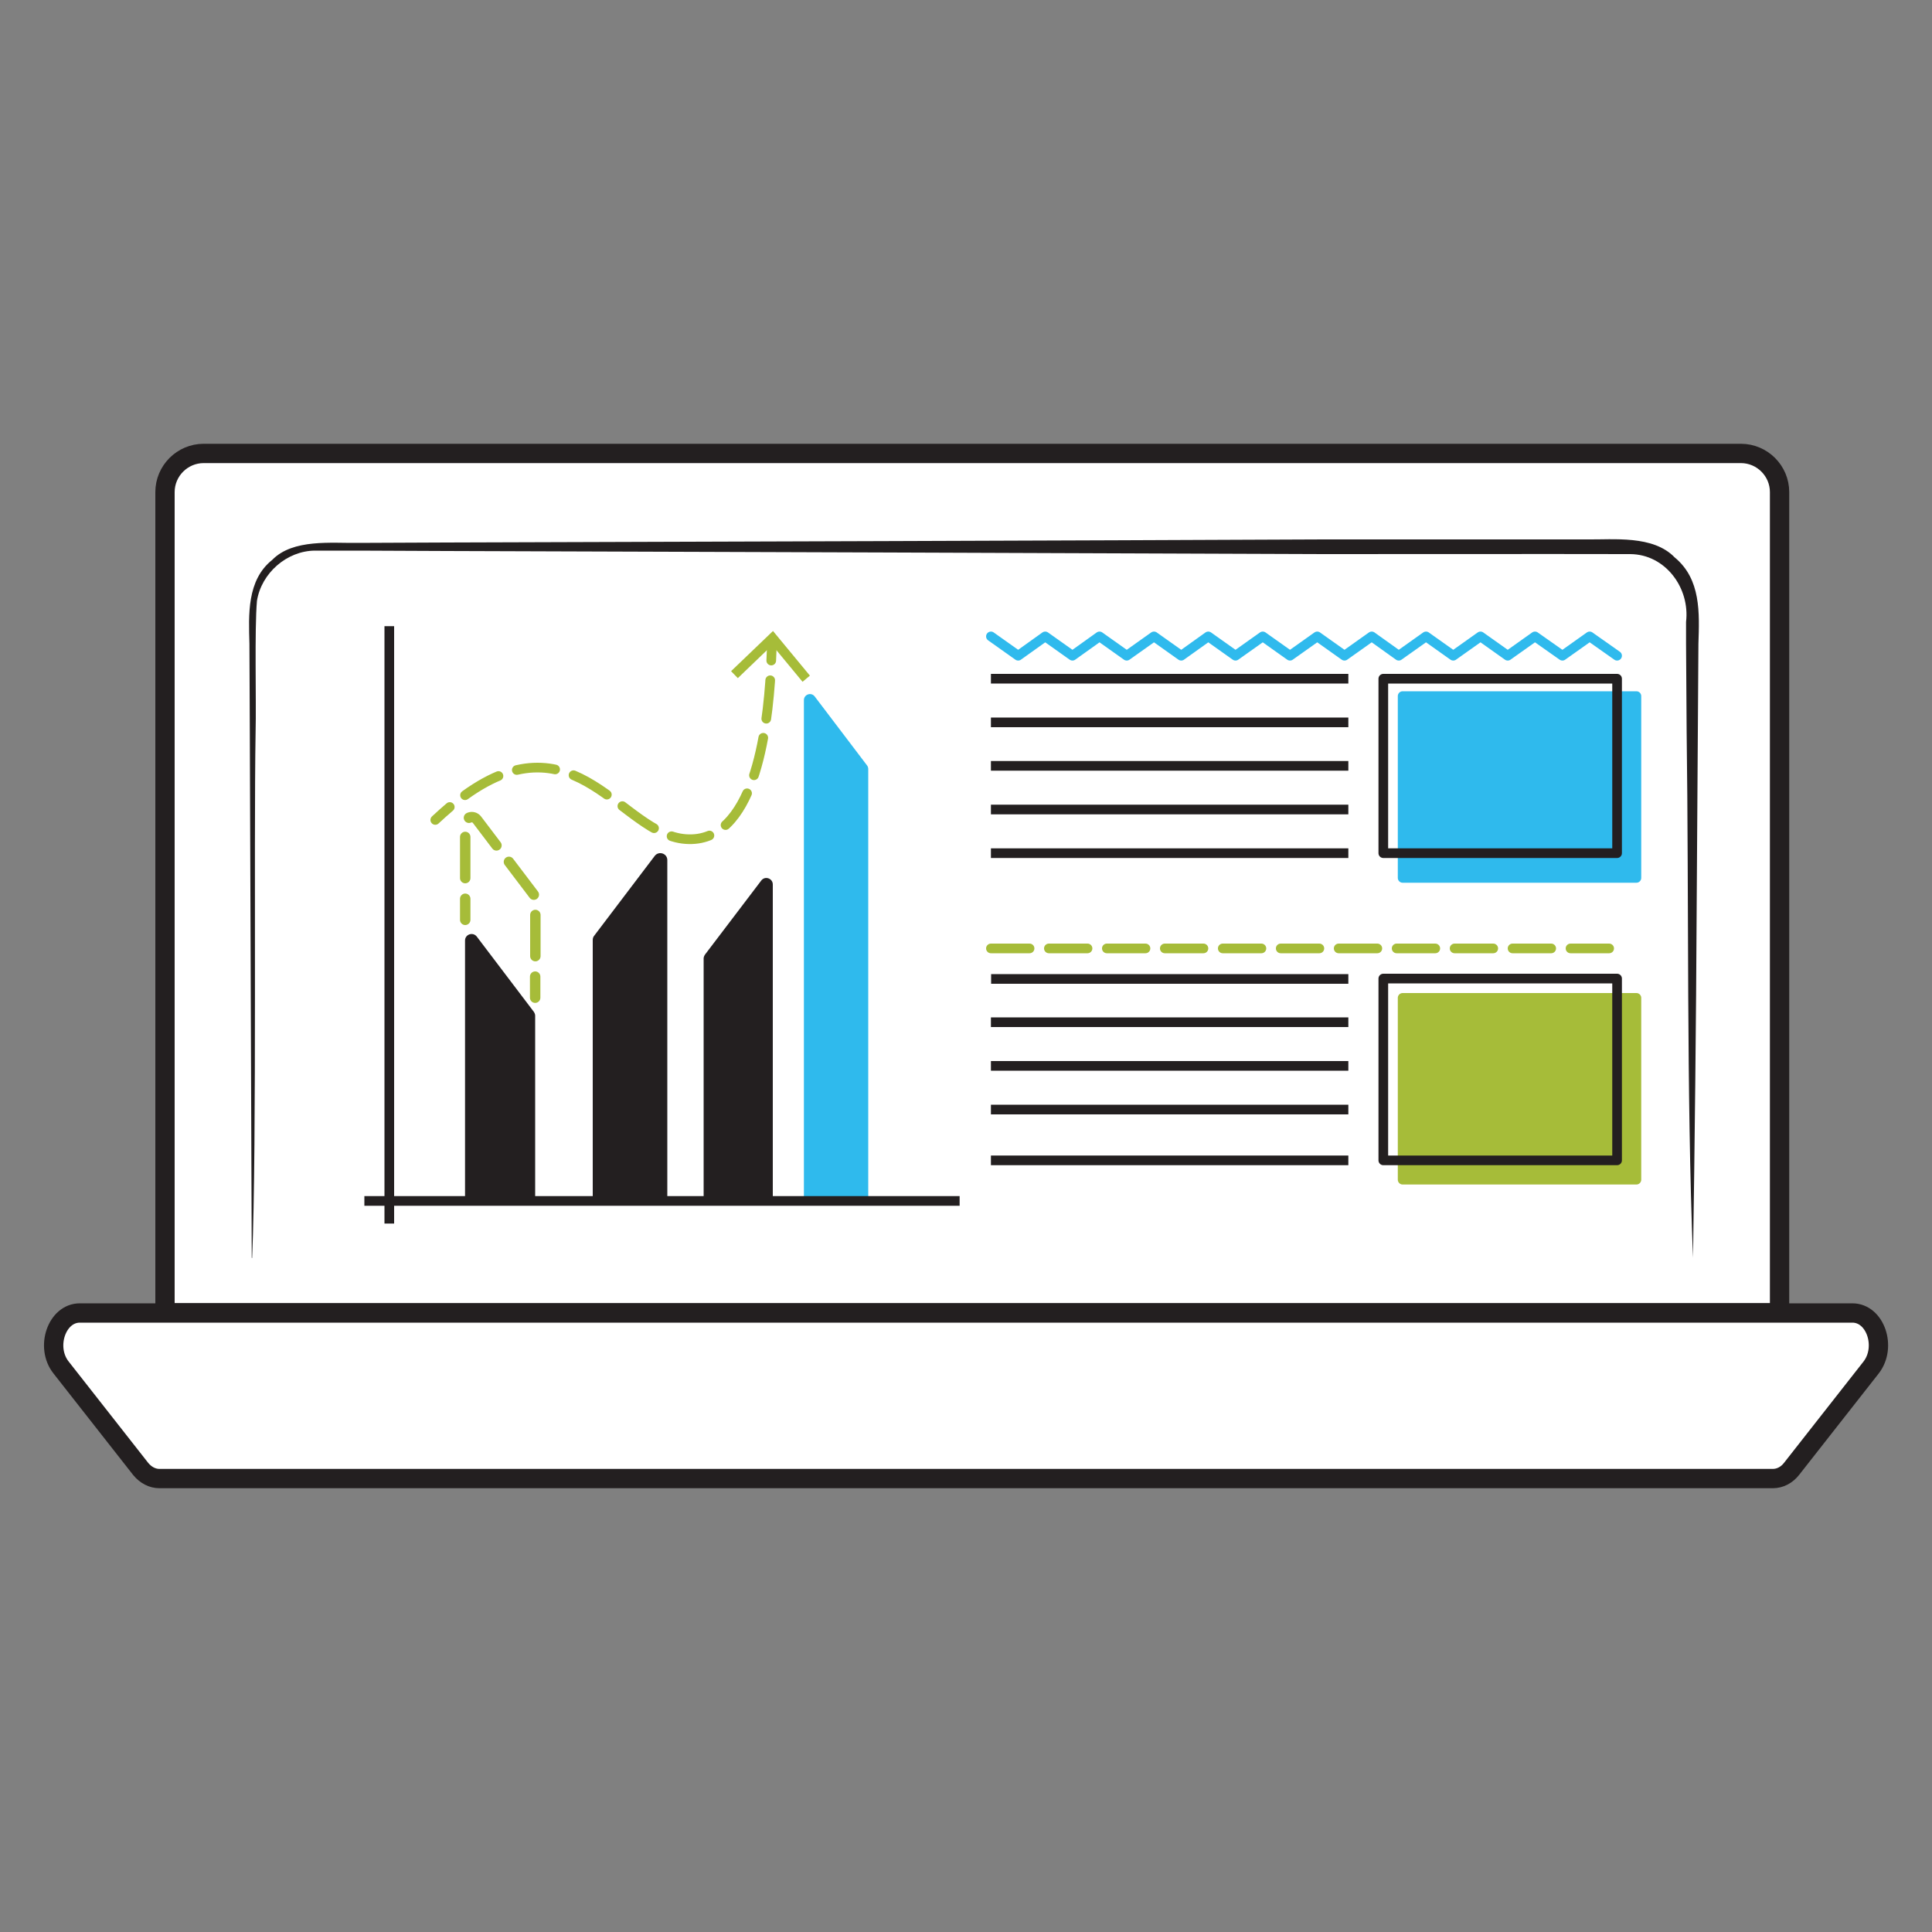 <?xml version="1.0" encoding="UTF-8"?>
<svg id="m_v" data-name="m&amp;amp;v" xmlns="http://www.w3.org/2000/svg" viewBox="0 0 100 100">
  <rect x="0" y="0" width="100" height="100" fill="#808080" stroke="none"/>
  <defs>
    <style>
      .cls-1, .cls-2 {
        fill: #fff;
      }

      .cls-3, .cls-4, .cls-5, .cls-6, .cls-7, .cls-8, .cls-9, .cls-10, .cls-11 {
        stroke-linecap: round;
      }

      .cls-3, .cls-4, .cls-7, .cls-8, .cls-9, .cls-10 {
        stroke: #a6bc39;
      }

      .cls-3, .cls-5, .cls-7, .cls-8, .cls-9, .cls-10, .cls-12, .cls-13, .cls-11 {
        fill: none;
      }

      .cls-3, .cls-8 {
        stroke-linejoin: bevel;
        stroke-width: .54px;
      }

      .cls-4, .cls-5, .cls-6, .cls-7, .cls-9, .cls-10, .cls-12, .cls-13, .cls-11 {
        stroke-width: .5px;
      }

      .cls-4, .cls-5, .cls-6, .cls-7, .cls-9, .cls-10, .cls-12, .cls-11 {
        stroke-linejoin: round;
      }

      .cls-4, .cls-14 {
        fill: #a6bc39;
      }

      .cls-5, .cls-2, .cls-12, .cls-13 {
        stroke: #231f20;
      }

      .cls-2, .cls-13 {
        stroke-miterlimit: 10;
      }

      .cls-6, .cls-15 {
        fill: #2fbaed;
      }

      .cls-6, .cls-11 {
        stroke: #2fbaed;
      }

      .cls-7 {
        stroke-dasharray: 0 0 2 1;
      }

      .cls-8 {
        stroke-dasharray: 0 0 2.13 1.07;
      }

      .cls-10 {
        stroke-dasharray: 0 0 2 1;
      }

      .cls-12 {
        stroke-linecap: square;
      }

      .cls-16 {
        fill: #231f20;
      }
    </style>
  </defs>
  <g>
    <path class="cls-2" d="m10.54,23.47h79.57c1.1,0,2,.9,2,2v42.48H8.54V25.47c0-1.1.9-2,2-2Z"/>
    <g>
      <path class="cls-1" d="m13.07,65.1V31.62c0-1.83,1.49-3.32,3.32-3.32h67.87c1.83,0,3.32,1.49,3.32,3.32v33.48"/>
      <path class="cls-16" d="m13.03,65.1c-.02-6.07-.08-21.38-.1-27.24,0,0-.02-4.54-.02-4.54-.04-1.49-.14-3.29,1.18-4.34,1.07-1.1,3.07-.86,4.46-.88,0,0,4.54-.02,4.54-.02,13.03-.04,32.32-.1,45.4-.16,2.93,0,10.77,0,13.62,0,1.41.02,3.45-.23,4.57.93,1.37,1.13,1.28,2.88,1.23,4.47,0,0-.03,4.54-.03,4.54,0,0-.06,9.08-.06,9.08-.03,6.05-.1,12.11-.19,18.16-.34-8.54-.21-18.5-.33-27.24,0,0-.03-4.54-.03-4.54,0,0,0-1.13,0-1.13.21-1.76-1.07-3.5-2.89-3.51-4.04-.01-11.75,0-15.88,0-13.1-.05-32.35-.12-45.4-.16,0,0-4.54-.02-4.54-.02,0,0-2.26,0-2.26,0-1.45.01-2.77,1.16-3,2.6-.13,1.46-.03,5.24-.07,6.78-.1,5.75.07,21.45-.18,27.24h0Z"/>
    </g>
    <path class="cls-2" d="m91.75,76.53H8.25c-.36,0-.71-.18-.97-.5l-4.12-5.25c-.83-1.05-.22-2.82.97-2.82h91.75c1.19,0,1.79,1.76.97,2.82l-4.12,5.25c-.25.32-.6.5-.97.5Z"/>
  </g>
  <g>
    <path class="cls-16" d="m27.7,62.13h-3.63v-13.45c0-.32.41-.46.61-.2l2.95,3.89c.04.06.07.13.07.2v9.56Z"/>
    <path class="cls-15" d="m44.94,62.13h-3.33v-25.89c0-.3.38-.43.56-.19l2.71,3.57c.04.05.06.12.06.19v22.32Z"/>
    <path class="cls-16" d="m36.43,62.16h3.57s0-16.38,0-16.38c0-.32-.41-.46-.6-.2l-2.91,3.83c-.04.06-.07.13-.07.2v12.55Z"/>
    <path class="cls-16" d="m30.68,62.13h3.86s0-17.61,0-17.61c0-.35-.44-.49-.65-.22l-3.14,4.14c-.05.06-.07.14-.07.22v13.47Z"/>
    <g>
      <line class="cls-3" x1="24.08" y1="47.61" x2="24.08" y2="46.52"/>
      <path class="cls-8" d="m24.08,45.45v-2.82c0-.32.41-.46.61-.2l2.95,3.89c.04.06.07.13.07.2v3.5"/>
      <line class="cls-3" x1="27.7" y1="50.55" x2="27.7" y2="51.64"/>
    </g>
    <line class="cls-12" x1="19.11" y1="62.16" x2="49.42" y2="62.16"/>
    <line class="cls-12" x1="20.15" y1="32.66" x2="20.15" y2="63.08"/>
    <g>
      <path class="cls-9" d="m22.53,42.44c.26-.24.5-.46.75-.67"/>
      <path class="cls-10" d="m24.07,41.16c5.76-4.15,8.09,2.03,11.42,2.27,3.53.26,4.23-5.55,4.41-8.75"/>
      <path class="cls-9" d="m39.92,34.19c.02-.4.03-.74.04-1"/>
      <polygon class="cls-14" points="41.92 34.97 41.54 35.29 39.97 33.39 38.19 35.1 37.84 34.74 40.01 32.66 41.92 34.97"/>
    </g>
  </g>
  <g>
    <polyline class="cls-11" points="51.29 32.94 52.7 33.94 54.1 32.94 55.51 33.94 56.91 32.94 58.32 33.94 59.73 32.94 61.14 33.94 62.54 32.94 63.95 33.94 65.36 32.94 66.77 33.94 68.18 32.94 69.59 33.94 71 32.94 72.4 33.94 73.81 32.94 75.22 33.94 76.63 32.94 78.04 33.94 79.45 32.94 80.87 33.94 82.28 32.94 83.7 33.94"/>
    <line class="cls-13" x1="51.29" y1="35.13" x2="69.79" y2="35.13"/>
    <line class="cls-13" x1="51.29" y1="37.39" x2="69.79" y2="37.39"/>
    <line class="cls-13" x1="51.29" y1="39.64" x2="69.79" y2="39.64"/>
    <line class="cls-13" x1="51.29" y1="41.9" x2="69.79" y2="41.9"/>
    <line class="cls-13" x1="51.29" y1="44.16" x2="69.79" y2="44.16"/>
  </g>
  <g>
    <line class="cls-13" x1="51.3" y1="50.67" x2="69.79" y2="50.67"/>
    <line class="cls-13" x1="51.29" y1="52.91" x2="69.79" y2="52.91"/>
    <line class="cls-13" x1="51.29" y1="55.17" x2="69.79" y2="55.17"/>
    <line class="cls-13" x1="51.29" y1="57.43" x2="69.79" y2="57.43"/>
    <line class="cls-13" x1="51.29" y1="60.06" x2="69.79" y2="60.06"/>
    <line class="cls-7" x1="51.29" y1="49.09" x2="83.7" y2="49.09"/>
  </g>
  <rect class="cls-4" x="72.6" y="51.65" width="12.1" height="9.41"/>
  <rect class="cls-6" x="72.6" y="36.03" width="12.1" height="9.41"/>
  <rect class="cls-5" x="71.6" y="35.13" width="12.1" height="9.03"/>
  <rect class="cls-5" x="71.6" y="50.65" width="12.1" height="9.41"/>
</svg>